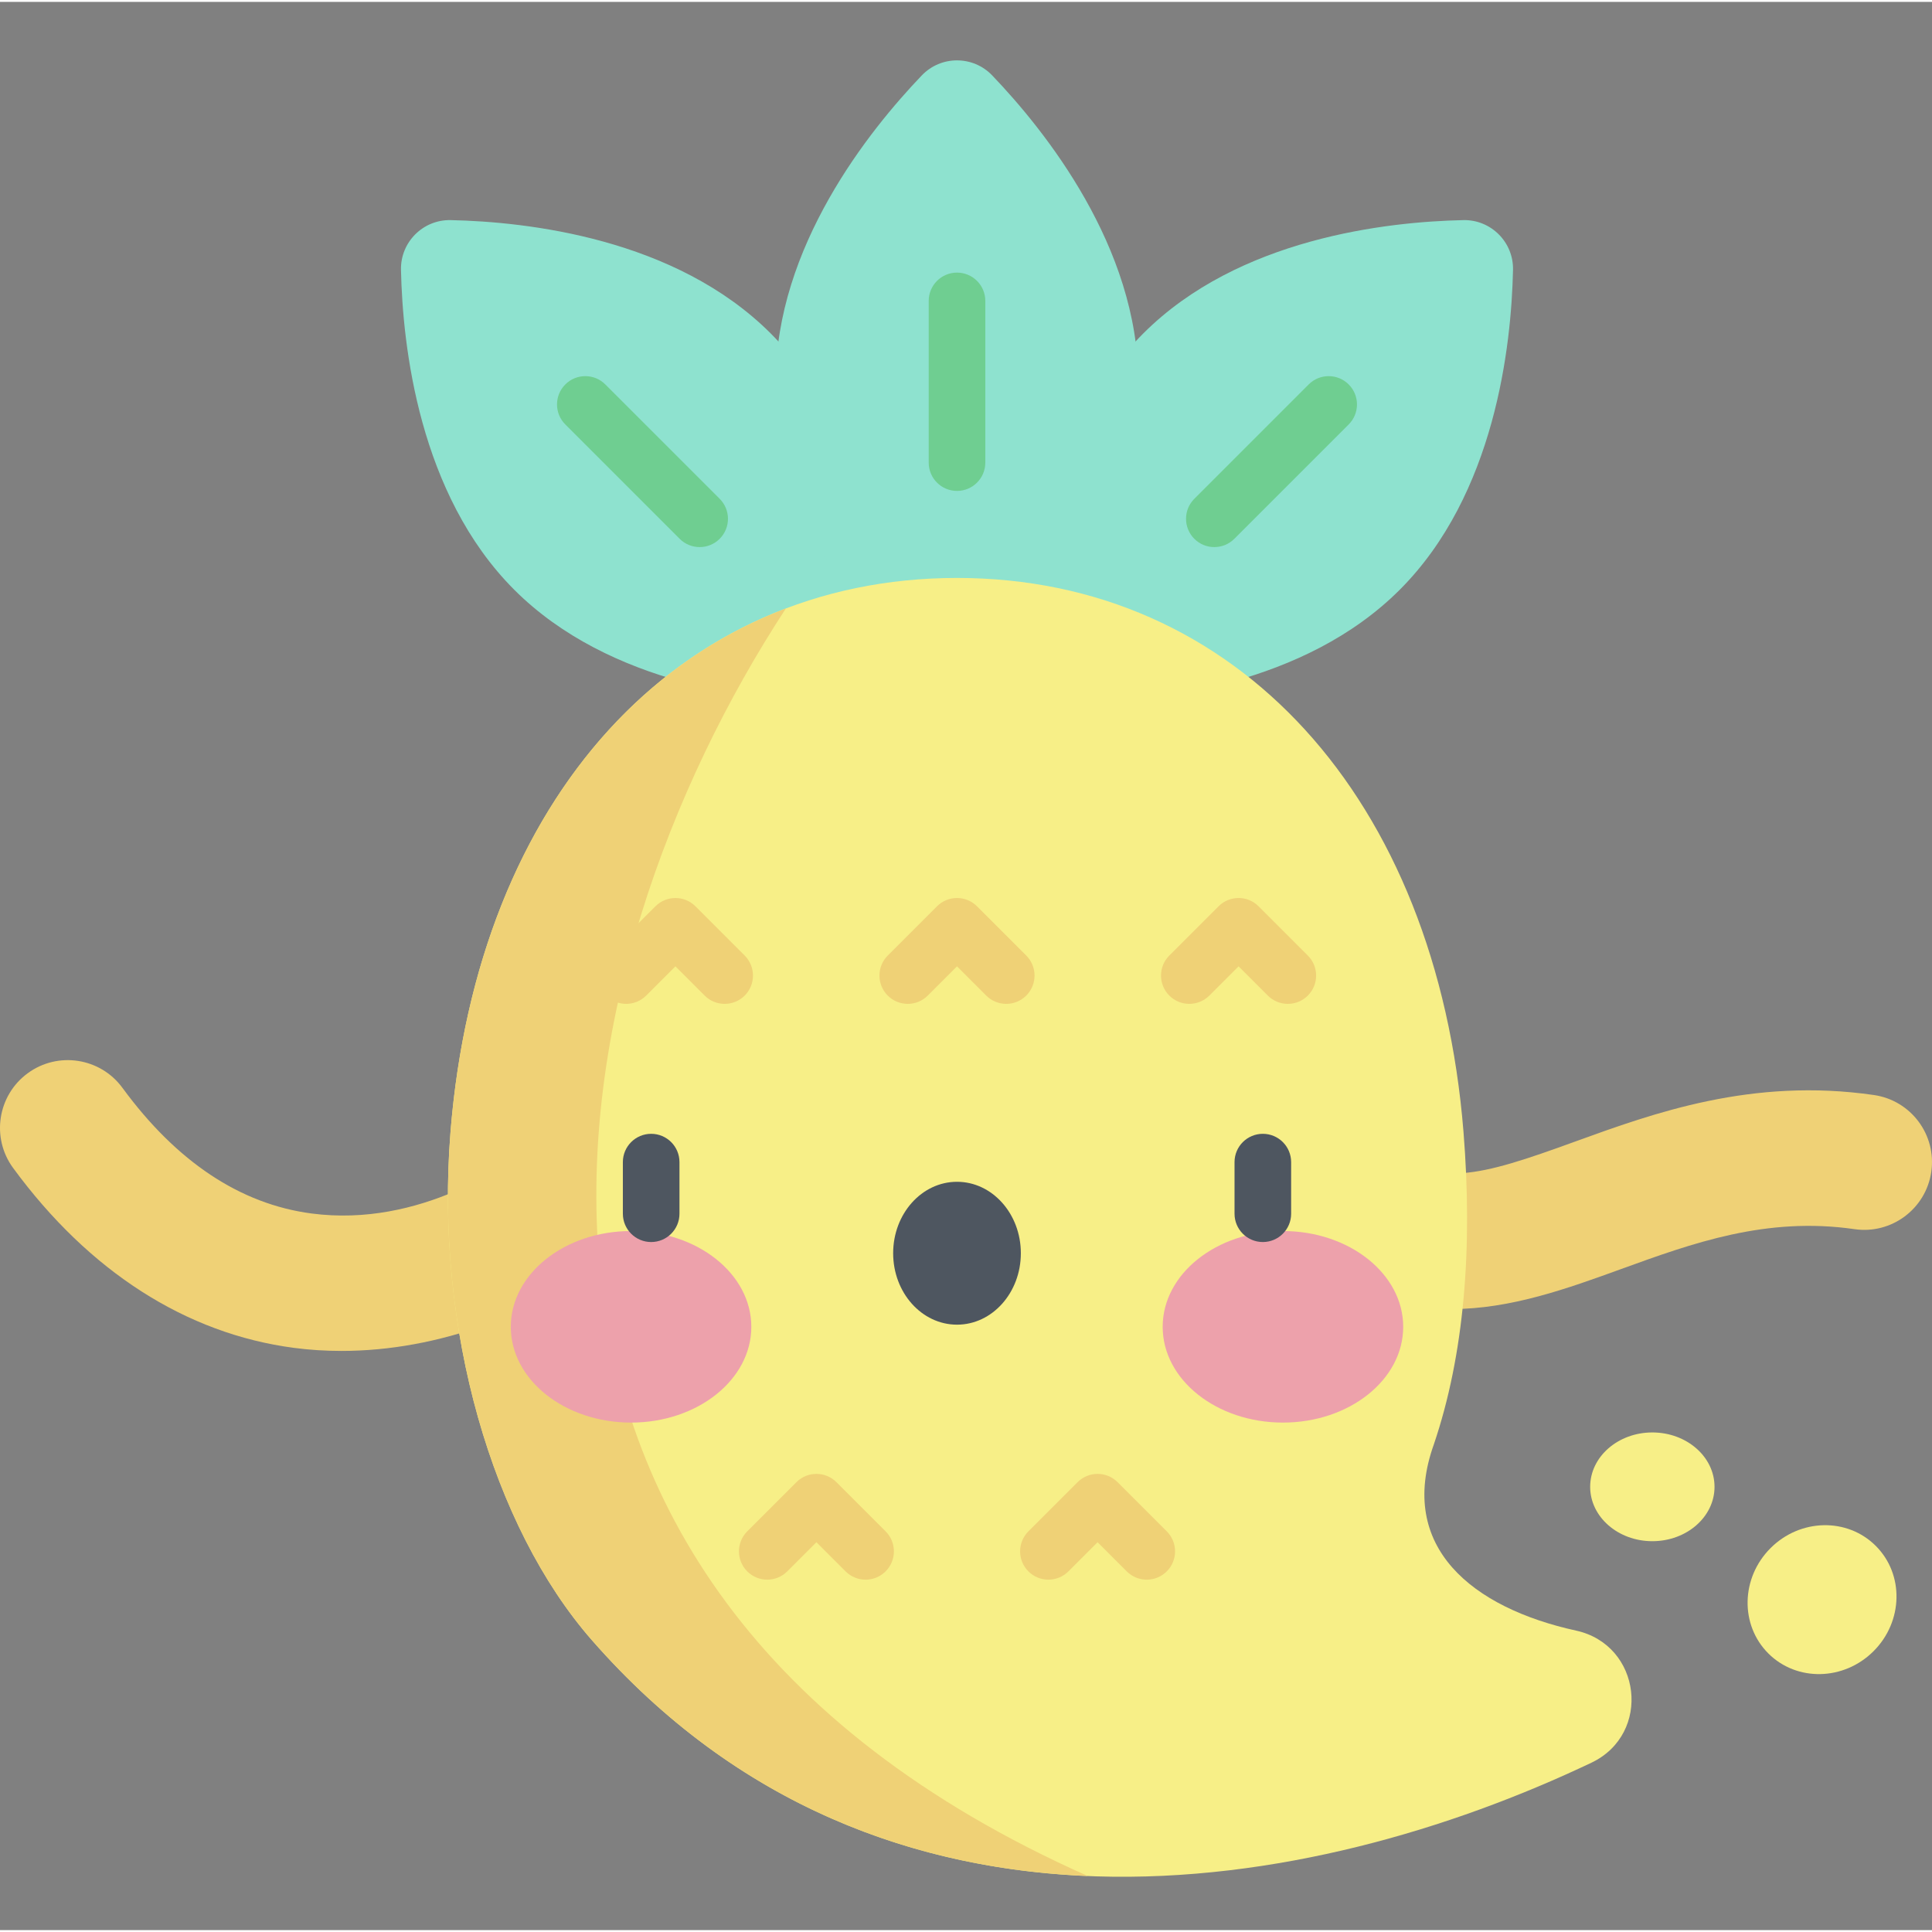 <svg height="511pt" viewBox="0 -15 512 511" width="511pt" xmlns="http://www.w3.org/2000/svg"><rect x="0" y="-15" width="512" height="511" fill="#808080" stroke="none"/><path d="m384.648 331.418c-13.605 0-27.68-4.094-41.973-16.055-7.605-6.367-8.613-17.691-2.25-25.301 6.367-7.605 17.695-8.613 25.301-2.25 14.375 12.031 26.223 8.457 51.648-.766 20.91-7.586 46.934-17.031 79.238-12.352 9.816 1.422 16.621 10.531 15.199 20.348-1.422 9.816-10.535 16.621-20.348 15.199-23.383-3.387-42.934 3.707-61.836 10.566-14.113 5.121-29.234 10.609-44.98 10.609zm0 0" fill="#efd176"/><path d="m90.473 342.512c-4.25 0-8.457-.27-12.602-.816-28.555-3.754-54.281-20.238-74.395-47.672-5.863-7.996-4.133-19.234 3.863-25.102 8-5.863 19.238-4.133 25.105 3.863 14.379 19.613 31.238 30.816 50.109 33.301 28.844 3.793 52.629-13.203 59.23-18.5 7.734-6.211 19.039-4.977 25.25 2.758 6.207 7.734 4.973 19.039-2.762 25.25-21.52 17.277-48.328 26.918-73.801 26.918zm0 0" fill="#efd176"/><path d="m204.242 72.859c25.27 25.27 29.598 64.609 30.027 84.797.16 7.34-5.84 13.336-13.176 13.18-20.191-.434-59.531-4.762-84.797-30.031-25.27-25.266-29.602-64.605-30.031-84.797-.156-7.336 5.84-13.336 13.176-13.176 20.191.43 59.531 4.762 84.801 30.027zm0 0" fill="#8ee2cf"/><path d="m185.422 129.484c-1.918 0-3.84-.73-5.305-2.195l-30.305-30.305c-2.93-2.93-2.93-7.68 0-10.605 2.93-2.93 7.68-2.93 10.605 0l30.305 30.305c2.93 2.93 2.93 7.676 0 10.605-1.461 1.465-3.383 2.195-5.301 2.195zm0 0" fill="#6fce91"/><path d="m302.988 72.859c-25.27 25.27-29.598 64.609-30.027 84.797-.16 7.34 5.84 13.336 13.176 13.18 20.191-.434 59.531-4.762 84.797-30.031 25.27-25.266 29.602-64.605 30.031-84.797.156-7.336-5.84-13.336-13.176-13.176-20.191.43-59.531 4.762-84.801 30.027zm0 0" fill="#8ee2cf"/><path d="m321.809 129.484c-1.918 0-3.84-.73-5.301-2.195-2.93-2.93-2.93-7.68 0-10.605l30.305-30.305c2.93-2.93 7.676-2.93 10.605 0 2.93 2.93 2.93 7.676 0 10.605l-30.305 30.305c-1.465 1.465-3.383 2.195-5.305 2.195zm0 0" fill="#6fce91"/><path d="m301.66 85.672c0 35.734-24.754 66.613-38.727 81.191-5.078 5.301-13.559 5.301-18.637 0-13.969-14.578-38.727-45.457-38.727-81.195 0-35.734 24.754-66.613 38.727-81.195 5.078-5.297 13.559-5.297 18.637 0 13.969 14.582 38.727 45.461 38.727 81.199zm0 0" fill="#8ee2cf"/><path d="m253.617 114.598c-4.145 0-7.5-3.355-7.5-7.5v-42.855c0-4.145 3.355-7.5 7.5-7.5 4.141 0 7.5 3.355 7.5 7.5v42.855c0 4.145-3.359 7.5-7.5 7.5zm0 0" fill="#6fce91"/><path d="m156.855 419.156c-26.305-30.047-41.66-82.461-37.465-134.703 7.105-88.41 60.094-146.793 134.227-146.793 74.129 0 127.117 58.383 134.223 146.793 2.473 30.812.227 58.992-7.867 82.859-9.738 27.23 10.277 43.301 37.703 49.316 17.371 3.809 20.129 27.367 4.066 35.008-74.215 35.297-187.559 55.848-264.887-32.48zm0 0" fill="#f7ef87"/><g fill="#efd176"><path d="m208.27 145.742c-49.77 18.895-83.328 69.637-88.879 138.711-4.195 52.242 11.16 104.66 37.465 134.707 38.062 43.477 84.855 60.562 131.414 62.504-176.781-78.652-141.676-241.664-80-335.922zm0 0"/><path d="m240.562 250.535c-1.918 0-3.836-.73-5.301-2.195-2.93-2.93-2.93-7.68 0-10.609l13.051-13.051c1.406-1.406 3.312-2.199 5.305-2.199 1.988 0 3.895.793 5.301 2.199l13.051 13.051c2.93 2.93 2.93 7.68 0 10.609-2.926 2.926-7.676 2.926-10.605 0l-7.746-7.75-7.75 7.75c-1.465 1.465-3.383 2.195-5.305 2.195zm0 0"/><path d="m341.285 250.535c-1.918 0-3.84-.734-5.301-2.195l-7.75-7.75-7.75 7.75c-2.93 2.926-7.676 2.926-10.605 0-2.93-2.93-2.93-7.68 0-10.609l13.051-13.051c2.93-2.93 7.68-2.93 10.609 0l13.051 13.051c2.93 2.93 2.93 7.68 0 10.609-1.465 1.465-3.383 2.195-5.305 2.195zm0 0"/><path d="m192.047 250.535c-1.918 0-3.84-.73-5.301-2.195l-7.75-7.75-7.75 7.75c-2.93 2.926-7.676 2.93-10.605 0-2.93-2.93-2.93-7.68 0-10.609l13.051-13.051c2.93-2.926 7.68-2.926 10.605 0l13.055 13.051c2.926 2.93 2.926 7.68 0 10.609-1.465 1.461-3.383 2.195-5.305 2.195zm0 0"/><path d="m303.902 403.129c-1.918 0-3.84-.734-5.305-2.199l-7.727-7.727-7.73 7.727c-2.93 2.93-7.68 2.93-10.605 0-2.93-2.926-2.93-7.676 0-10.605l13.031-13.031c2.93-2.93 7.68-2.93 10.605 0l13.035 13.031c2.93 2.93 2.93 7.68 0 10.605-1.465 1.465-3.387 2.199-5.305 2.199zm0 0"/><path d="m229.395 403.129c-1.922 0-3.84-.734-5.305-2.199l-7.73-7.727-7.727 7.727c-2.93 2.93-7.68 2.93-10.609 0-2.926-2.926-2.926-7.676 0-10.605l13.035-13.031c2.93-2.93 7.676-2.93 10.605 0l13.031 13.031c2.93 2.93 2.93 7.68 0 10.605-1.465 1.465-3.383 2.199-5.301 2.199zm0 0"/></g><path d="m199.109 336.121c0-14.02-14.27-25.383-31.871-25.383-17.602 0-31.871 11.363-31.871 25.383 0 14.016 14.27 25.379 31.871 25.379 17.602 0 31.871-11.363 31.871-25.379zm0 0" fill="#eda1ab"/><path d="m371.863 336.121c0-14.02-14.27-25.383-31.871-25.383-17.602 0-31.871 11.363-31.871 25.383 0 14.016 14.27 25.379 31.871 25.379 17.602 0 31.871-11.363 31.871-25.379zm0 0" fill="#eda1ab"/><path d="m172.566 313.652c-4.141 0-7.5-3.359-7.5-7.5v-13.68c0-4.145 3.359-7.5 7.5-7.5s7.5 3.355 7.5 7.5v13.68c0 4.141-3.359 7.5-7.5 7.5zm0 0" fill="#4e5660"/><path d="m270.535 316.617c0-10.453-7.578-18.93-16.918-18.93-9.344 0-16.922 8.477-16.922 18.93 0 10.457 7.578 18.934 16.922 18.934 9.34 0 16.918-8.477 16.918-18.934zm0 0" fill="#4e5660"/><path d="m334.664 313.652c-4.141 0-7.5-3.359-7.5-7.5v-13.68c0-4.145 3.359-7.5 7.5-7.5 4.141 0 7.5 3.355 7.5 7.5v13.68c0 4.141-3.359 7.5-7.5 7.5zm0 0" fill="#4e5660"/><path d="m454.367 378.523c0-7.957-7.379-14.41-16.48-14.41-9.098 0-16.477 6.453-16.477 14.41 0 7.957 7.379 14.41 16.477 14.41 9.102 0 16.48-6.453 16.48-14.41zm0 0" fill="#f7ef87"/><path d="m497.105 394.18c-7.539-7.543-20.031-7.277-27.898.59-7.867 7.867-8.129 20.355-.59 27.898 7.543 7.539 20.031 7.277 27.898-.59s8.133-20.355.59-27.898zm0 0" fill="#f7ef87"/></svg>